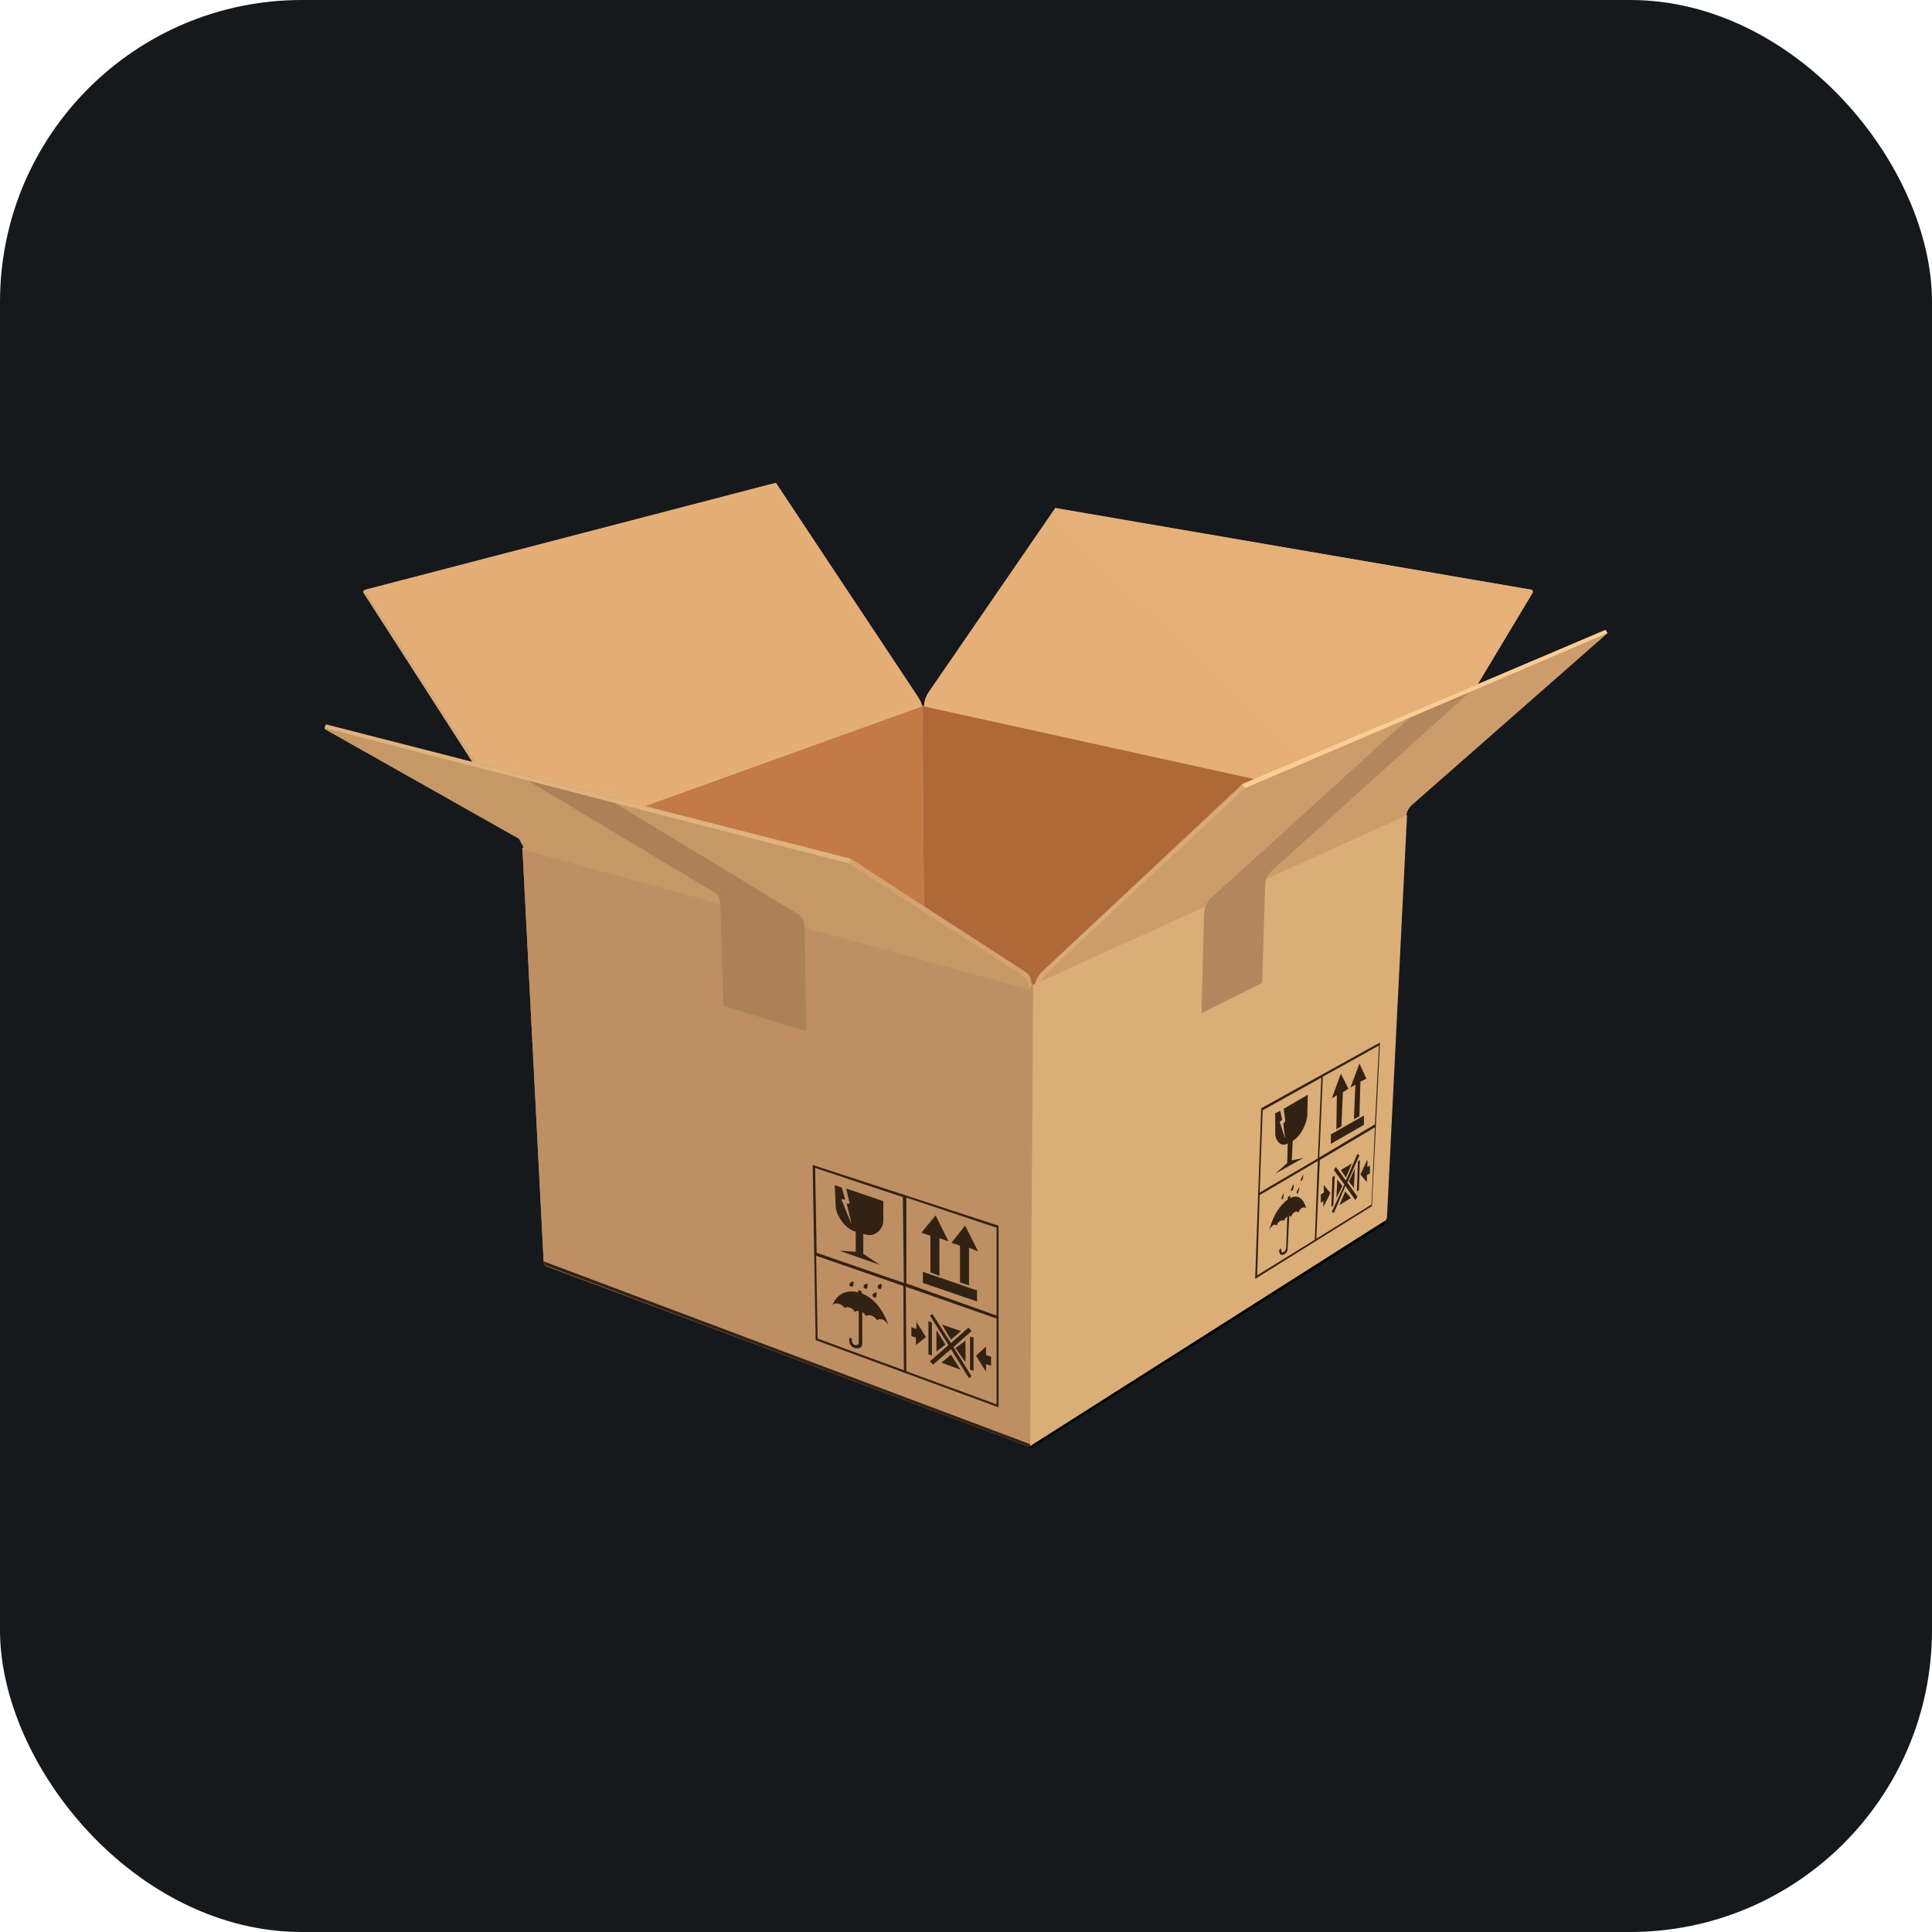<svg width="256" height="256" title="Parcel" viewBox="0 0 256 256" fill="none" xmlns="http://www.w3.org/2000/svg" id="parcel">
<style>
#parcel {
    rect {fill: #15191C}

    @media (prefers-color-scheme: light) {
        rect {fill: #F4F2ED}
    }
}
</style>
<rect width="256" height="256" rx="40" fill="#15191C"/>
<path d="M136.301 191.202L182.984 161.679C183.117 161.546 183.383 161.679 183.449 161.812C183.582 161.945 183.516 162.211 183.383 162.277L136.566 191.934H136.367V191.269L136.301 191.202Z" fill="url(#paint0_linear_6_2)"/>
<path d="M136.367 192H136.234L72.617 168.262C72.571 168.248 72.529 168.224 72.493 168.191C72.457 168.159 72.429 168.119 72.41 168.075C72.391 168.031 72.382 167.983 72.383 167.935C72.385 167.887 72.397 167.84 72.418 167.796C72.484 167.597 72.684 167.464 72.883 167.53L136.301 191.202L136.301 192H136.367Z" fill="url(#paint1_linear_6_2)"/>
<path d="M203.105 78.496L195.801 90.664L166.25 103.298L164.59 103.963L138.094 128.765C137.562 129.297 137.23 130.028 137.164 130.427C137.164 130.56 137.031 130.494 136.898 130.427C136.832 130.427 136.633 130.494 136.633 130.427C136.633 129.829 136.566 129.23 135.703 128.698L122.422 120.054L112.727 113.87L85.434 106.822L62.59 100.97L48.113 78.429L48.312 78.163L102.766 64H102.832L121.359 91.927L121.691 92.459C122.09 93.058 122.156 93.39 122.156 93.656H122.488V93.124L122.555 92.858V92.725L122.687 92.393L122.754 92.26C122.842 92.048 122.953 91.848 123.086 91.661L139.82 67.325C139.82 67.325 139.82 67.258 139.953 67.325L203.039 78.163L203.105 78.429V78.496Z" fill="#E8B67F"/>
<path d="M122.422 120.121L112.727 113.804L85.434 106.822L122.156 93.59L122.223 93.39V93.59L122.422 120.121Z" fill="url(#paint2_linear_6_2)"/>
<path d="M122.156 93.59L85.434 106.822L82.113 105.957L62.59 100.904L48.113 78.429L48.379 78.163L102.699 64H102.766L121.359 91.927L121.691 92.459C122.09 93.058 122.156 93.39 122.156 93.656L122.156 93.59Z" fill="url(#paint3_linear_6_2)"/>
<path d="M122.289 94.986L87.492 107.487L82.113 106.157L121.359 91.927L121.691 92.459C122.09 93.058 122.156 93.39 122.156 93.656H122.223V94.986H122.289Z" fill="url(#paint4_linear_6_2)"/>
<path d="M63.055 101.037L62.59 100.904L48.113 78.429L48.312 78.163L63.055 101.037Z" fill="#D2A679"/>
<path d="M166.25 103.231L164.59 103.896L138.094 128.765C137.562 129.297 137.23 130.028 137.164 130.427C137.164 130.56 137.031 130.494 136.898 130.427C136.832 130.427 136.633 130.494 136.633 130.427C136.633 129.829 136.566 129.23 135.703 128.698L122.422 120.054L122.223 93.59V93.39L122.488 93.59L166.316 103.231H166.25Z" fill="url(#paint5_linear_6_2)"/>
<path d="M203.105 78.496L195.801 90.664L168.906 102.101L166.25 103.231L122.422 93.59C122.489 92.924 122.717 92.285 123.086 91.728L139.82 67.391C139.82 67.391 139.82 67.325 139.953 67.391L203.039 78.163L203.105 78.496Z" fill="url(#paint6_linear_6_2)"/>
<path d="M168.906 102.101L164.656 103.896L164.059 104.428L122.223 95.186L122.422 93.59C122.422 93.257 122.688 92.459 122.953 91.994L168.906 102.101Z" fill="url(#paint7_linear_6_2)"/>
<path d="M123.418 93.789V120.719L122.422 120.121L121.094 119.256V93.922L122.156 93.59H122.488L123.418 93.789Z" fill="url(#paint8_linear_6_2)"/>
<path d="M136.102 191.535L72.418 167.796C72.086 167.597 72.019 167.264 72.019 166.865L69.231 112.54C69.231 112.407 69.43 112.341 69.43 112.208C69.43 112.008 68.965 111.21 68.832 111.144L43 96.582L43.199 96.05L112.727 113.804L135.703 128.698C136.566 129.23 136.633 129.829 136.633 130.361C136.633 130.493 136.832 130.493 136.898 130.493L137.164 130.427C137.23 130.028 137.562 129.297 138.094 128.765L164.656 103.963L212.668 83.483L213 83.882L187.035 106.689C186.504 107.221 186.305 107.819 186.371 108.085L183.715 161.28C183.715 161.679 183.516 161.745 183.184 161.945L136.699 191.468C136.5 191.601 136.301 191.668 136.035 191.535H136.102Z" fill="#BF9064"/>
<path d="M136.898 130.493L136.434 191.601H136.102L72.418 167.73C72.086 167.597 72.019 167.198 72.019 166.799L69.231 112.54V112.474H69.297V112.407L69.363 112.274L136.633 130.427C136.633 130.494 136.832 130.427 136.898 130.427L136.898 130.493Z" fill="#BD8F63"/>
<path d="M136.5 191.402V191.601H136.102L72.418 167.73C72.152 167.597 72.086 167.397 72.019 167.131L136.434 191.335L136.5 191.402Z" fill="url(#paint9_linear_6_2)"/>
<path d="M107.68 154.365L132.316 162.41V186.481L108.078 177.571L107.68 154.298V154.365ZM120.031 170.523L120.098 181.694L132.051 186.082V174.712L120.098 170.523H120.031ZM123.551 174.113L126.008 177.97L128.332 175.909L128.73 176.374L126.34 178.502L128.73 182.358L128.398 182.624L126.008 178.768L123.617 180.829L123.219 180.364L125.676 178.236L123.219 174.313L123.551 174.113ZM130.656 178.435V179.566L131.32 179.765V180.962L130.656 180.763V181.76L129.328 179.632L130.656 178.435ZM128.531 177.105L128.996 177.238V181.627L128.531 181.494V177.039V177.105ZM108.145 166.4L108.344 177.371L119.766 181.561L119.699 170.39L108.145 166.4ZM126.008 179.499L127.27 181.494L124.746 180.563L126.008 179.499ZM127.934 177.637V180.497L126.605 178.635L127.934 177.637ZM123.02 175.044L123.484 175.244V179.632L123.02 179.433V175.044ZM124.082 176.241L125.277 178.169L124.082 179.1V176.241ZM113.723 170.922L114.188 171.121V171.387C115.648 171.919 116.977 173.382 117.707 175.576C117.242 174.845 116.844 174.645 116.18 174.911C115.914 174.379 115.184 174.113 114.719 174.379C114.615 174.163 114.454 173.979 114.254 173.847V178.036C114.254 178.435 113.988 178.768 113.324 178.635C112.727 178.502 112.461 177.97 112.527 177.305H112.859C112.859 177.837 112.926 178.103 113.324 178.236C113.656 178.236 113.789 178.169 113.789 177.837V173.714C113.696 173.697 113.601 173.7 113.509 173.723C113.418 173.746 113.332 173.789 113.258 173.847C113.125 173.448 112.395 172.983 111.93 173.315C111.465 172.717 110.734 172.517 110.336 172.916C110.867 171.387 112.328 170.855 113.723 171.254V170.922ZM121.359 175.044L122.688 177.172L121.359 178.236V177.238L120.762 177.039V175.842L121.426 176.108V175.044H121.359ZM124.813 175.51L127.336 176.374L126.008 177.504L124.813 175.51ZM120.098 170.057L132.051 174.313V162.676L120.098 158.687V170.057ZM122.289 168.528L129.461 170.988V172.451L122.289 169.991V168.528ZM116.113 171.254C116.18 171.254 116.18 171.786 116.047 171.919H115.781C115.648 171.786 115.582 171.719 115.648 171.52C115.648 171.387 116.113 171.188 116.113 171.254ZM116.777 170.124C116.844 170.124 116.844 170.656 116.711 170.789H116.445C116.313 170.656 116.246 170.589 116.313 170.39C116.313 170.257 116.777 170.057 116.777 170.124ZM114.918 170.124C114.984 170.124 114.984 170.656 114.852 170.789L114.586 170.722C114.453 170.656 114.387 170.523 114.453 170.39C114.453 170.19 114.918 170.057 114.918 170.057V170.124ZM113.059 169.791C113.125 169.791 113.125 170.323 112.992 170.456H112.66C112.594 170.39 112.527 170.257 112.594 170.124C112.594 169.924 112.992 169.791 113.059 169.791ZM127.867 162.344L129.594 165.802L128.398 165.336V170.323L127.203 169.924V165.07L126.074 164.671L127.867 162.41V162.344ZM108.012 154.764L108.211 166.001L119.766 169.991L119.633 158.62L108.012 154.764ZM123.949 161.014L125.676 164.472L124.48 164.073V169.06L123.285 168.594V163.74L122.09 163.341L123.949 161.081V161.014ZM110.602 157.024L111.531 157.357L111.996 158.953L111.465 158.886L112.859 162.277L112.195 159.485H112.594L112.129 157.49L117.043 159.152V161.812C117.043 162.809 115.914 164.139 114.387 163.474V166.134L116.578 167.597L111.266 165.735L113.391 165.868V163.208C111.797 162.743 110.734 160.881 110.734 159.751L110.602 157.024Z" fill="#322214"/>
<path d="M136.898 130.493C136.633 130.493 136.434 130.826 136.434 131.158L69.164 112.54C69.164 112.407 69.297 112.341 69.363 112.274L68.766 111.144L43 96.582L43.199 96.05L112.727 113.804L135.703 128.698C136.566 129.23 136.633 129.829 136.633 130.361C136.633 130.493 136.832 130.493 136.898 130.493Z" fill="url(#paint10_linear_6_2)"/>
<path d="M187.035 106.689C186.504 107.221 186.305 107.819 186.371 108.085L137.496 131.225H137.43C137.43 130.759 137.164 130.56 136.965 130.493L137.164 130.427C137.195 130.217 137.262 130.015 137.363 129.829C137.496 129.563 137.695 129.164 138.027 128.898L138.094 128.765L164.656 103.896L212.734 83.483L213 83.882L187.035 106.689Z" fill="#CD9C6B"/>
<path d="M106.75 136.544H106.816L106.617 122.98C106.617 122.581 106.484 121.65 105.953 121.251L81.383 106.356L69.961 103.431L94.797 118.325C95.394 118.724 95.461 119.522 95.461 120.054L95.859 133.22V133.286L106.684 136.611L106.75 136.544Z" fill="url(#paint11_linear_6_2)"/>
<path d="M136.898 130.493C136.633 130.493 136.434 130.826 136.434 131.158C136.367 130.494 136.035 129.629 135.637 129.363L112.461 114.402L112.727 113.804L135.703 128.698C136.566 129.23 136.633 129.829 136.633 130.361C136.633 130.493 136.832 130.493 136.898 130.493Z" fill="#D4A271"/>
<path d="M112.727 113.804L112.461 114.402L43 96.449L43.199 95.983L112.727 113.804Z" fill="#DEB37E"/>
<path d="M186.438 108.085L183.781 161.28C183.715 161.679 183.582 161.745 183.184 161.945L136.699 191.468C136.641 191.524 136.574 191.569 136.5 191.601L136.898 130.427C137.031 130.427 137.164 130.56 137.164 130.427L137.164 130.361L186.438 108.019V108.085Z" fill="#DBAD77"/>
<path d="M183.781 161.28C183.715 161.679 183.582 161.745 183.184 161.945L136.699 191.468C136.641 191.524 136.574 191.569 136.5 191.601V191.402L183.781 161.28Z" fill="url(#paint12_linear_6_2)"/>
<path d="M182.852 138.14L181.789 159.817L166.316 169.459L167.113 146.851L182.852 138.14ZM174.617 153.833L166.914 158.354L166.582 168.993L174.219 164.272L174.617 153.833ZM170.965 158.421V158.753C171.828 158.288 172.691 158.62 173.09 160.15C172.824 159.817 172.359 159.95 172.027 160.682C171.895 160.349 171.23 160.615 171.098 161.214L170.832 161.081L170.633 165.203C170.633 165.602 170.633 165.935 170.168 166.201C169.969 166.334 169.437 166.4 169.504 165.602L169.769 165.403C169.769 165.935 169.836 166.068 170.102 165.868C170.434 165.735 170.367 165.403 170.434 165.137L170.566 161.214C170.367 161.346 170.168 161.546 170.168 161.812C170.035 161.546 169.305 161.745 169.172 162.41C168.973 162.078 168.375 162.41 168.176 163.075C168.574 161.214 169.637 159.618 170.633 158.953V158.62L170.965 158.421ZM182.187 149.378L174.883 153.7L174.418 164.139L181.723 159.618L182.187 149.378ZM179.863 152.902L180.129 153.101L178.535 156.692L179.863 158.554L179.598 159.019L178.269 157.157L176.742 160.748L176.477 160.549L178.137 156.958L176.742 155.03L177.008 154.631L178.336 156.426L179.863 152.902ZM175.414 157.024L176.277 158.088L175.348 159.95V159.152L175.016 159.352V158.288L175.414 158.022V157.024ZM176.875 155.695L176.676 159.684L176.41 159.95L176.543 155.961L176.875 155.761V155.695ZM178.203 157.822L179 158.753L177.473 159.684L178.269 157.822H178.203ZM170.102 158.155L170.035 158.82L169.836 158.953V158.753C169.836 158.554 170.102 158.088 170.102 158.088V158.155ZM177.207 156.293L177.871 157.157L177.074 158.753L177.207 156.293ZM172.16 157.29C172.16 157.29 172.16 157.756 172.027 157.955C172.027 158.088 171.961 158.155 171.895 158.155C171.828 158.155 171.762 158.088 171.828 157.889L172.16 157.29ZM175.082 142.795L167.312 147.117L166.914 158.022L174.617 153.5L175.082 142.795ZM180.195 153.7L180.062 157.689L179.797 157.889L179.93 153.899L180.195 153.7ZM171.43 157.024C171.43 157.024 171.43 157.423 171.297 157.689L171.164 157.822C171.098 157.822 171.031 157.822 171.098 157.623C171.098 157.423 171.363 156.958 171.43 156.958V157.024ZM179.531 154.83L179.398 157.423L178.734 156.559L179.531 154.83ZM181.191 153.633V154.631L181.523 154.431V155.495L181.125 155.695V156.625L180.262 155.628L181.191 153.633ZM172.691 155.628C172.691 155.628 172.691 156.16 172.559 156.359L172.359 156.559V156.293L172.691 155.628ZM179.133 154.165L178.336 156.027L177.672 155.03L179.133 154.165ZM173.289 145.056L173.223 147.848C173.156 148.779 172.426 150.508 171.297 151.173L171.164 153.766L172.691 153.434L169.039 155.495L170.566 154.099L170.633 151.505C169.703 152.104 168.906 151.04 168.973 150.043V147.516L169.637 147.183L169.902 148.38L169.57 148.646L170.301 150.907L170.035 148.912L170.301 148.58L170.102 146.917L173.289 145.056ZM182.719 138.539L175.281 142.662L174.816 153.367L182.187 148.979L182.719 138.539ZM180.727 147.782V149.045L176.344 151.572V150.309L180.793 147.782H180.727ZM177.672 142.263L178.668 144.258L177.937 144.723L177.738 149.245L177.074 149.644L177.141 145.122L176.477 145.521L177.672 142.263ZM180.129 140.933L181.059 142.928L180.262 143.327L180.129 147.915L179.398 148.314L179.598 143.726L178.934 144.125L180.129 140.933Z" fill="#322214"/>
<path d="M164.988 104.428L138.691 128.898C138.027 129.629 137.496 130.693 137.496 131.225C137.496 131.225 137.43 131.291 137.43 131.225C137.43 130.826 137.164 130.56 136.965 130.493L137.164 130.427C137.195 130.217 137.262 130.015 137.363 129.829C137.496 129.496 137.762 129.097 138.094 128.765L164.656 103.963L164.988 104.428Z" fill="#D7AA77"/>
<path d="M159.211 134.151L159.277 134.217L167.246 130.228V130.095L167.645 117.128C167.645 116.463 168.043 115.798 168.641 115.266L194.805 91.661L186.836 95.052L160.473 118.99C159.809 119.655 159.609 120.453 159.543 121.118L159.211 134.151Z" fill="url(#paint13_linear_6_2)"/>
<path d="M164.988 104.428L213 83.882L212.734 83.483L164.59 103.896L164.988 104.428Z" fill="#F8CE93"/>
<linearGradient id="paint0_linear_6_2" x1="8441" y1="6400" x2="8551.71" y2="6547.04" gradientUnits="userSpaceOnUse">
<stop/>
<stop offset="1" stop-opacity="0"/>
</linearGradient>
<linearGradient id="paint1_linear_6_2" x1="8560" y1="6451.2" x2="8535.4" y2="6483.88" gradientUnits="userSpaceOnUse">
<stop/>
<stop offset="1" stop-opacity="0"/>
</linearGradient>
<linearGradient id="paint2_linear_6_2" x1="13898" y1="6016" x2="15846.6" y2="6800.89" gradientUnits="userSpaceOnUse">
<stop stop-color="#C37A44"/>
<stop offset="0.444" stop-color="#BB713D"/>
<stop offset="0.641" stop-color="#A05728"/>
<stop offset="1" stop-color="#964E23"/>
</linearGradient>
<linearGradient id="paint3_linear_6_2" x1="10838" y1="7910.4" x2="7953.82" y2="4807.82" gradientUnits="userSpaceOnUse">
<stop stop-color="#E9B880"/>
<stop offset="1" stop-color="#E4AF76"/>
</linearGradient>
<linearGradient id="paint4_linear_6_2" x1="8696" y1="6604.8" x2="8490.13" y2="6315.29" gradientUnits="userSpaceOnUse">
<stop stop-color="#C37A45" stop-opacity="0"/>
<stop offset="0.133" stop-color="#C37A45"/>
<stop offset="0.294" stop-color="#D08D55"/>
<stop offset="0.502" stop-color="#DEA167"/>
<stop offset="0.697" stop-color="#E8AF73"/>
<stop offset="0.863" stop-color="#ECB477"/>
<stop offset="1" stop-color="#ECB477" stop-opacity="0"/>
</linearGradient>
<linearGradient id="paint5_linear_6_2" x1="8101" y1="3763.2" x2="5439.22" y2="10608.2" gradientUnits="userSpaceOnUse">
<stop offset="0.088" stop-color="#AF6938"/>
<stop offset="0.483" stop-color="#9A5227"/>
<stop offset="0.779" stop-color="#8D4520"/>
</linearGradient>
<linearGradient id="paint6_linear_6_2" x1="7030" y1="7398.4" x2="9064.47" y2="5254.2" gradientUnits="userSpaceOnUse">
<stop offset="0.033" stop-color="#E4AF76"/>
<stop offset="1" stop-color="#E9B880"/>
</linearGradient>
<linearGradient id="paint7_linear_6_2" x1="8475" y1="6528" x2="8604.4" y2="6324.9" gradientUnits="userSpaceOnUse">
<stop stop-color="#AF6A38" stop-opacity="0"/>
<stop offset="0.086" stop-color="#AF6A38"/>
<stop offset="0.198" stop-color="#B87542"/>
<stop offset="0.583" stop-color="#D59C66"/>
<stop offset="0.777" stop-color="#E4AF76"/>
<stop offset="0.924" stop-color="#E4AF76" stop-opacity="0"/>
</linearGradient>
<linearGradient id="paint8_linear_6_2" x1="1437" y1="6464" x2="15887" y2="6464" gradientUnits="userSpaceOnUse">
<stop stop-color="#743F1A" stop-opacity="0"/>
<stop offset="0.493" stop-color="#743F1A" stop-opacity="0.9"/>
<stop offset="0.5" stop-color="#743F1A" stop-opacity="0.9"/>
<stop offset="0.53" stop-color="#743F1A" stop-opacity="0.8"/>
<stop offset="1" stop-color="#743F1A" stop-opacity="0"/>
</linearGradient>
<linearGradient id="paint9_linear_6_2" x1="8526" y1="6476.8" x2="8538.3" y2="6460.46" gradientUnits="userSpaceOnUse">
<stop stop-color="#322214"/>
<stop offset="0.24" stop-color="#322314"/>
<stop offset="1" stop-color="#322214" stop-opacity="0"/>
</linearGradient>
<linearGradient id="paint10_linear_6_2" x1="8781" y1="6233.6" x2="8468.43" y2="6756.35" gradientUnits="userSpaceOnUse">
<stop offset="0.048" stop-color="#C69866"/>
<stop offset="0.416" stop-color="#BA8C5E"/>
<stop offset="0.813" stop-color="#B5875B"/>
</linearGradient>
<linearGradient id="paint11_linear_6_2" x1="10753" y1="6054.4" x2="6075.07" y2="-142.131" gradientUnits="userSpaceOnUse">
<stop stop-color="#845F35"/>
<stop offset="0.431" stop-color="#91673C"/>
<stop offset="0.441" stop-color="#976A40"/>
<stop offset="0.874" stop-color="#986B40"/>
<stop offset="1" stop-color="#AB8157"/>
</linearGradient>
<linearGradient id="paint12_linear_6_2" x1="8543" y1="6464" x2="8555.3" y2="6480.34" gradientUnits="userSpaceOnUse">
<stop stop-color="#322214" stop-opacity="0"/>
<stop offset="1" stop-color="#322214"/>
</linearGradient>
<linearGradient id="paint13_linear_6_2" x1="7812" y1="8076.8" x2="8279.97" y2="4308.78" gradientUnits="userSpaceOnUse">
<stop stop-color="#A9794B"/>
<stop offset="0.386" stop-color="#AE7F53"/>
<stop offset="0.456" stop-color="#AC7D50"/>
<stop offset="0.624" stop-color="#A9794B"/>
<stop offset="1" stop-color="#B2875D"/>
</linearGradient>
</svg>